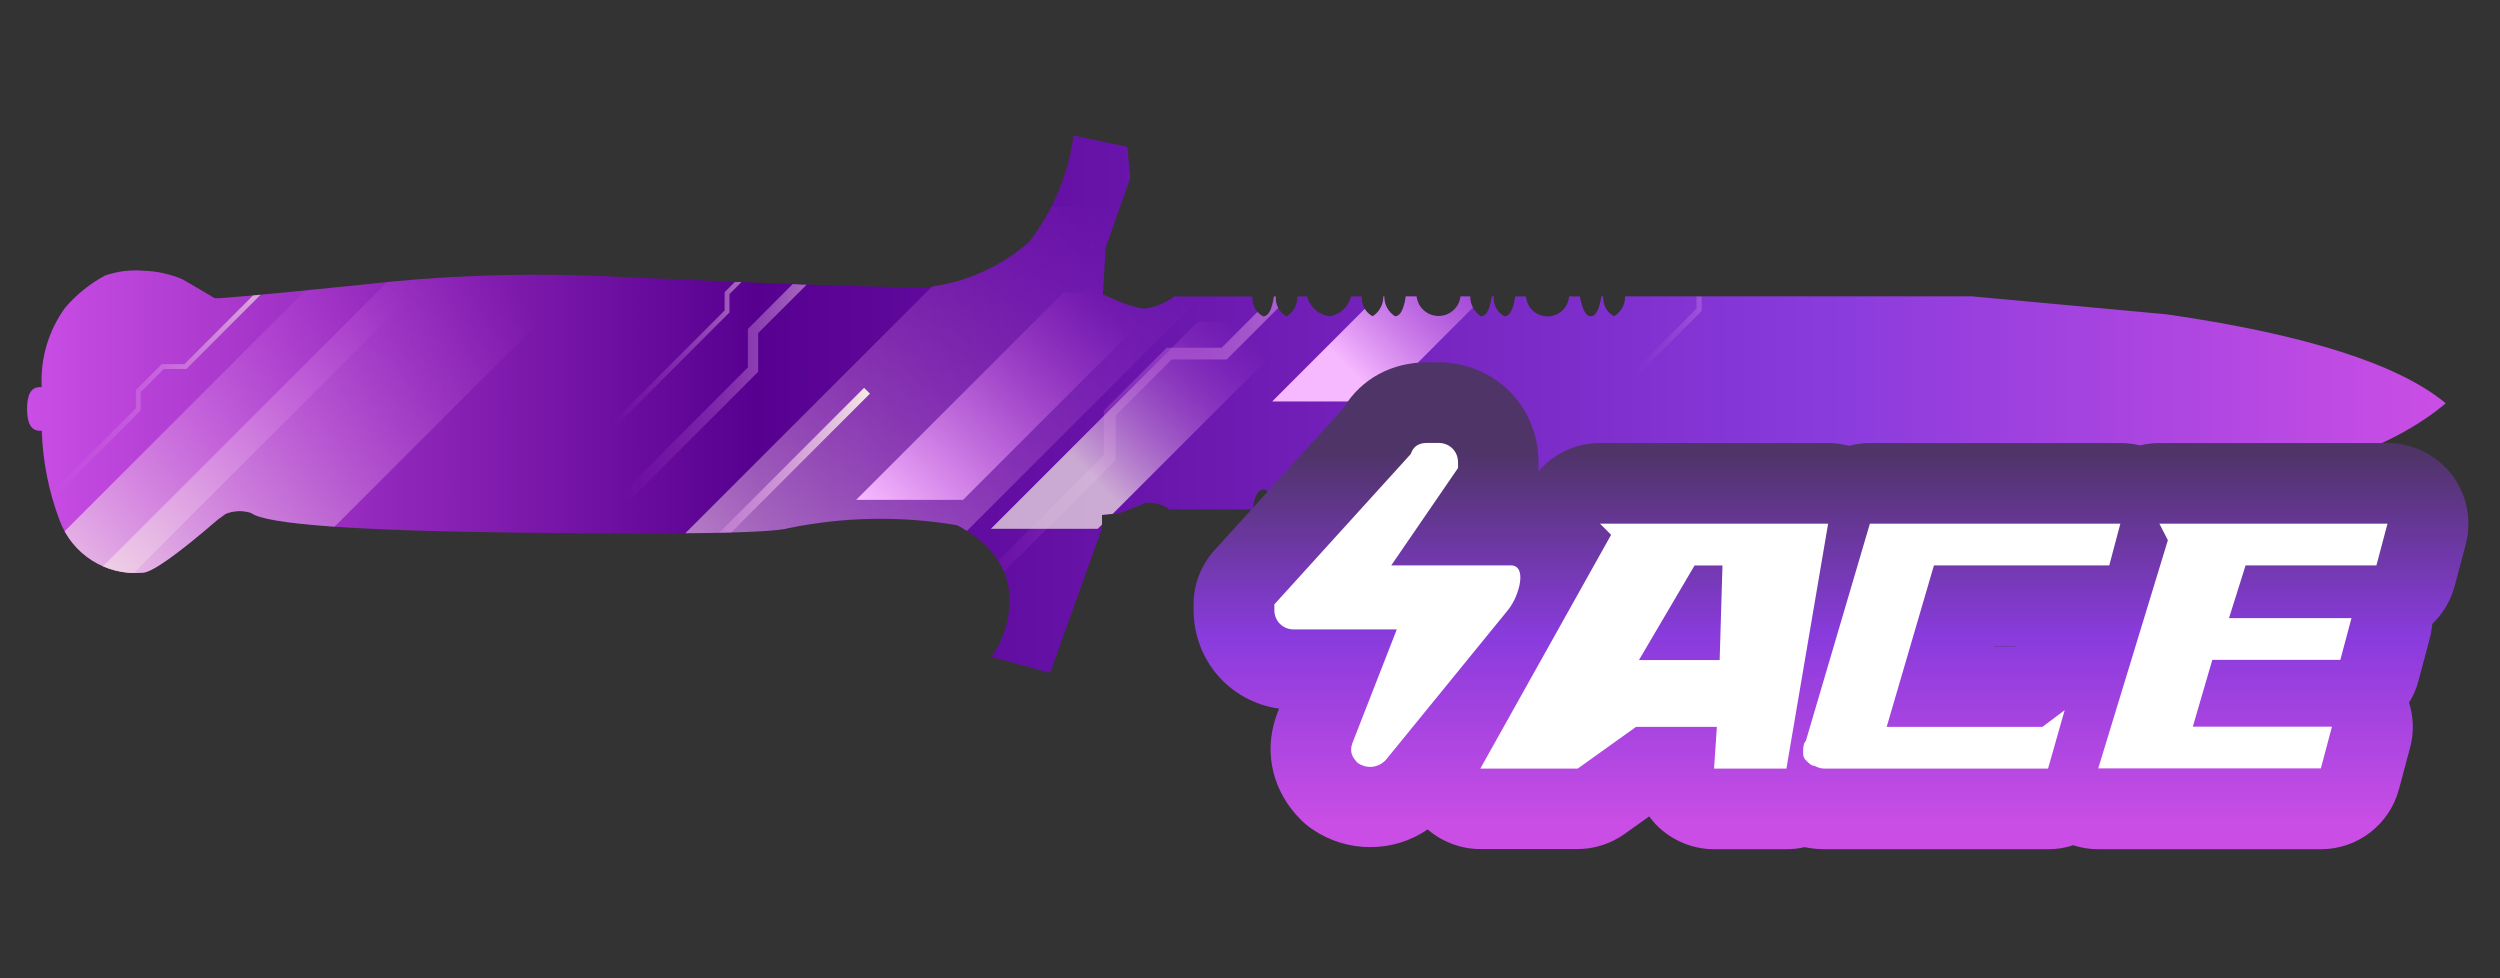 <?xml version="1.0" encoding="utf-8"?>
<!-- Generator: Adobe Illustrator 16.0.0, SVG Export Plug-In . SVG Version: 6.00 Build 0)  -->
<!DOCTYPE svg PUBLIC "-//W3C//DTD SVG 1.1//EN" "http://www.w3.org/Graphics/SVG/1.1/DTD/svg11.dtd">
<svg version="1.1" id="case1" xmlns="http://www.w3.org/2000/svg" xmlns:xlink="http://www.w3.org/1999/xlink" x="0px" y="0px"
	 width="92px" height="36px" viewBox="0 0 92 36" enable-background="new 0 0 92 36" xml:space="preserve">
<rect x="0" y="0" width="92" height="36" fill="#333333" stroke="none"/>
<linearGradient id="knifegg_1_" gradientUnits="userSpaceOnUse" x1="-58.044" y1="4.465" x2="30.962" y2="4.465" gradientTransform="matrix(1 0 0 -1 59.04 19.34)">
	<stop  offset="0" style="stop-color:#CA4EE5"/>
	<stop  offset="0.301" style="stop-color:#570090"/>
	<stop  offset="0.742" style="stop-color:#893BDC"/>
	<stop  offset="1" style="stop-color:#CA4EE5"/>
</linearGradient>
<path id="knifegg" fill="url(#knifegg_1_)" d="M59.805,10.906h12.777l7.162,0.662c5.111,0.743,8.529,1.834,10.258,3.273
	c-1.943,1.649-5.193,2.787-9.755,3.416c-2.448,0.293-4.911,0.455-7.378,0.488H59.805c-0.072-0.488-0.203-0.731-0.396-0.731
	c-0.193,0-0.324,0.243-0.396,0.731h-0.074c-0.07-0.488-0.203-0.731-0.396-0.731c-0.189,0-0.322,0.245-0.396,0.731h-0.357
	c-0.061-0.457-0.479-0.779-0.936-0.722c-0.377,0.048-0.674,0.345-0.723,0.722h-0.359c-0.068-0.488-0.203-0.731-0.396-0.731
	s-0.323,0.245-0.396,0.731h-0.07c-0.071-0.488-0.203-0.731-0.396-0.731c-0.189,0-0.322,0.245-0.396,0.731h-0.359
	c-0.059-0.414-0.409-0.725-0.827-0.731c-0.406,0.036-0.742,0.333-0.828,0.731h-0.324c0.011-0.306-0.156-0.59-0.432-0.731
	c-0.189,0-0.324,0.243-0.396,0.731h-0.035c-0.071-0.488-0.204-0.731-0.396-0.731c-0.273,0.141-0.441,0.425-0.435,0.731h-0.362
	c-0.052-0.404-0.388-0.714-0.793-0.731c-0.418,0.007-0.771,0.317-0.826,0.731h-0.358c-0.071-0.488-0.203-0.731-0.396-0.731
	c-0.193,0-0.324,0.245-0.396,0.731h-0.07c-0.07-0.488-0.203-0.731-0.396-0.731s-0.324,0.243-0.396,0.731h-3.057
	c-0.25-0.181-0.556-0.267-0.864-0.243c-0.455,0.186-0.779,0.313-0.972,0.385l-0.646,0.063v0.487l-1.911,5.326l-2.158-0.593
	c0.369-0.512,0.593-1.11,0.647-1.739c0.144-1.303-0.491-2.334-1.906-3.103c-2.053-0.347-4.151-0.312-6.191,0.104
	c-0.6,0.186-3.851,0.241-9.754,0.172c-6.166-0.067-9.514-0.313-10.042-0.729c-0.306-0.099-0.637-0.086-0.935,0.035L8.015,19.12
	c-1.514,1.304-2.438,1.956-2.773,1.956c-1.344,0.119-2.6-0.682-3.057-1.951c-0.394-1.048-0.612-2.153-0.647-3.272H1.464
	c-0.312-0.003-0.468-0.272-0.468-0.806c0-0.534,0.156-0.801,0.468-0.801h0.071c-0.057-1.045,0.249-2.078,0.864-2.925
	c0.414-0.482,0.914-0.884,1.474-1.185C4.334,9.979,4.825,9.92,5.312,9.964c0.483,0.019,0.958,0.125,1.403,0.314
	c0.047,0.022,0.443,0.255,1.187,0.696c0.144,0.023,1.919-0.139,5.327-0.487c2.795-0.323,5.609-0.439,8.421-0.348
	c7.201,0.325,11.378,0.466,12.529,0.421c1.376-0.17,2.669-0.753,3.708-1.672c0.87-1.138,1.428-2.482,1.619-3.902l1.978,0.418
	l0.107,1.15l-0.899,2.542l-0.106,1.742l0.647,0.278c0.288,0.121,0.59,0.203,0.899,0.244c0.392-0.058,0.763-0.212,1.079-0.449h2.877
	c-0.027,0.301,0.129,0.589,0.396,0.732c0.193,0,0.323-0.245,0.396-0.732h0.071c-0.026,0.301,0.13,0.589,0.396,0.732
	c0.252-0.158,0.4-0.438,0.396-0.735h0.36c0.099,0.391,0.428,0.681,0.826,0.731c0.389-0.062,0.697-0.351,0.791-0.731h0.396
	c-0.026,0.301,0.129,0.589,0.396,0.731c0.25-0.157,0.4-0.436,0.396-0.731h0.033c-0.004,0.296,0.146,0.574,0.396,0.731
	c0.189,0,0.323-0.244,0.396-0.731h0.396c0.054,0.447,0.455,0.767,0.903,0.715c0.376-0.043,0.672-0.34,0.715-0.715h0.357
	c-0.004,0.296,0.146,0.573,0.396,0.731c0.193,0,0.326-0.244,0.396-0.731h0.072c-0.025,0.301,0.131,0.589,0.396,0.731
	c0.192,0,0.323-0.244,0.396-0.731h0.396c0.031,0.438,0.415,0.766,0.854,0.732c0.393-0.029,0.702-0.341,0.731-0.732h0.396
	c0.096,0.487,0.229,0.731,0.396,0.731c0.191,0,0.322-0.244,0.396-0.731H59c-0.023,0.301,0.128,0.589,0.396,0.731
	C59.657,11.48,59.809,11.203,59.805,10.906z"/>
<g>
	<defs>
		<path id="SVGID_1_" d="M59.805,10.906h12.777l7.162,0.662c5.111,0.743,8.529,1.834,10.258,3.273
			c-1.943,1.649-5.193,2.787-9.755,3.416c-2.448,0.293-4.911,0.455-7.378,0.488H59.805c-0.072-0.488-0.203-0.731-0.396-0.731
			c-0.193,0-0.324,0.243-0.396,0.731h-0.074c-0.07-0.488-0.203-0.731-0.396-0.731c-0.189,0-0.322,0.245-0.396,0.731h-0.357
			c-0.061-0.457-0.479-0.779-0.936-0.722c-0.377,0.047-0.674,0.345-0.723,0.722h-0.359c-0.068-0.488-0.203-0.731-0.396-0.731
			s-0.323,0.245-0.396,0.731h-0.07c-0.071-0.488-0.203-0.731-0.396-0.731c-0.189,0-0.322,0.245-0.396,0.731h-0.359
			c-0.059-0.414-0.409-0.726-0.827-0.731c-0.406,0.036-0.742,0.334-0.828,0.731h-0.324c0.011-0.306-0.156-0.591-0.432-0.731
			c-0.189,0-0.324,0.243-0.396,0.731h-0.035c-0.071-0.488-0.204-0.731-0.396-0.731c-0.273,0.141-0.441,0.426-0.435,0.731h-0.362
			c-0.052-0.404-0.388-0.714-0.793-0.731c-0.418,0.008-0.771,0.317-0.826,0.731h-0.358c-0.071-0.488-0.203-0.731-0.396-0.731
			c-0.193,0-0.324,0.245-0.396,0.731h-0.07c-0.07-0.488-0.203-0.731-0.396-0.731s-0.324,0.243-0.396,0.731h-3.057
			c-0.25-0.181-0.556-0.267-0.864-0.243c-0.455,0.186-0.779,0.313-0.972,0.385l-0.646,0.063v0.487l-1.911,5.326l-2.158-0.593
			c0.369-0.512,0.593-1.11,0.647-1.739c0.144-1.303-0.491-2.334-1.906-3.103c-2.053-0.347-4.151-0.312-6.191,0.104
			c-0.6,0.186-3.851,0.241-9.754,0.172c-6.166-0.067-9.514-0.313-10.042-0.729c-0.306-0.099-0.637-0.086-0.935,0.035L8.015,19.12
			c-1.514,1.304-2.438,1.956-2.773,1.956c-1.344,0.119-2.6-0.682-3.057-1.951c-0.394-1.048-0.612-2.152-0.647-3.272H1.464
			c-0.312-0.003-0.468-0.272-0.468-0.806c0-0.534,0.156-0.801,0.468-0.801h0.071c-0.057-1.045,0.249-2.078,0.864-2.925
			c0.414-0.482,0.914-0.884,1.474-1.185C4.334,9.979,4.825,9.92,5.312,9.964c0.483,0.019,0.958,0.125,1.403,0.314
			c0.047,0.022,0.443,0.255,1.187,0.696c0.144,0.023,1.919-0.139,5.327-0.487c2.795-0.323,5.609-0.439,8.421-0.348
			c7.201,0.325,11.378,0.466,12.529,0.421c1.376-0.17,2.669-0.753,3.708-1.672c0.87-1.138,1.428-2.482,1.619-3.902l1.978,0.418
			l0.107,1.15l-0.899,2.542l-0.106,1.742l0.647,0.278c0.288,0.121,0.59,0.203,0.899,0.244c0.392-0.058,0.763-0.212,1.079-0.449
			h2.877c-0.027,0.301,0.129,0.589,0.396,0.732c0.192,0,0.323-0.245,0.396-0.732h0.071c-0.026,0.301,0.13,0.589,0.396,0.732
			c0.252-0.158,0.4-0.438,0.396-0.735h0.36c0.099,0.391,0.428,0.681,0.826,0.731c0.389-0.062,0.697-0.351,0.791-0.731h0.396
			c-0.026,0.301,0.129,0.589,0.396,0.731c0.25-0.157,0.4-0.436,0.396-0.731h0.033c-0.004,0.296,0.146,0.574,0.396,0.731
			c0.189,0,0.323-0.244,0.396-0.731h0.396c0.054,0.447,0.455,0.767,0.903,0.715c0.376-0.043,0.672-0.34,0.715-0.715h0.357
			c-0.004,0.296,0.146,0.573,0.396,0.731c0.193,0,0.326-0.244,0.396-0.731h0.072c-0.025,0.301,0.131,0.589,0.396,0.731
			c0.192,0,0.323-0.244,0.396-0.731h0.396c0.031,0.438,0.415,0.766,0.854,0.732c0.393-0.029,0.702-0.341,0.731-0.732h0.396
			c0.096,0.487,0.229,0.731,0.396,0.731c0.191,0,0.322-0.244,0.396-0.731H59c-0.023,0.301,0.128,0.589,0.396,0.731
			C59.657,11.48,59.809,11.203,59.805,10.906z"/>
	</defs>
	<clipPath id="SVGID_2_">
		<use xlink:href="#SVGID_1_"  overflow="visible"/>
	</clipPath>
	<g clip-path="url(#SVGID_2_)">
		<g opacity="0.7">
			
				<linearGradient id="SVGID_3_" gradientUnits="userSpaceOnUse" x1="-538.463" y1="174.383" x2="-518.86" y2="174.383" gradientTransform="matrix(1 0 0 1 561.38 -165.621)">
				<stop  offset="0" style="stop-color:#CA4EE5;stop-opacity:0"/>
				<stop  offset="0.462" style="stop-color:#F6EBE6"/>
			</linearGradient>
			<polygon fill="url(#SVGID_3_)" points="23.184,18.396 22.917,18.13 27.523,13.521 27.523,12.104 29.529,10.095 31.286,10.095 
				42.254,-0.874 42.52,-0.607 31.441,10.473 29.688,10.473 27.9,12.257 27.9,13.68 			"/>
		</g>
		<g opacity="0.7">
			
				<linearGradient id="SVGID_4_" gradientUnits="userSpaceOnUse" x1="-501.348" y1="174.506" x2="-491.155" y2="174.506" gradientTransform="matrix(1 0 0 1 561.38 -165.621)">
				<stop  offset="0" style="stop-color:#CA4EE5;stop-opacity:0"/>
				<stop  offset="0.575" style="stop-color:#F6EBE6"/>
			</linearGradient>
			<polygon fill="url(#SVGID_4_)" points="60.17,13.895 60.032,13.754 62.428,11.359 62.428,10.622 63.471,9.577 64.383,9.577 
				70.086,3.875 70.225,4.013 64.465,9.773 63.551,9.773 62.623,10.701 62.623,11.439 			"/>
		</g>
		<g>
			
				<linearGradient id="SVGID_5_" gradientUnits="userSpaceOnUse" x1="-526.071" y1="176.876" x2="-503.464" y2="176.876" gradientTransform="matrix(1 0 0 1 561.38 -165.621)">
				<stop  offset="0" style="stop-color:#CA4EE5;stop-opacity:0"/>
				<stop  offset="1" style="stop-color:#F6EBE6"/>
			</linearGradient>
			<polygon fill="url(#SVGID_5_)" points="35.613,22.367 35.309,22.061 40.621,16.746 40.621,15.109 42.936,12.796 44.958,12.796 
				57.607,0.143 57.916,0.452 45.141,13.229 43.116,13.229 41.055,15.289 41.055,16.928 			"/>
		</g>
		<g opacity="0.7">
			
				<linearGradient id="SVGID_6_" gradientUnits="userSpaceOnUse" x1="-538.864" y1="175.769" x2="-527.601" y2="175.769" gradientTransform="matrix(1 0 0 1 561.38 -165.621)">
				<stop  offset="0" style="stop-color:#CA4EE5;stop-opacity:0"/>
				<stop  offset="0.559" style="stop-color:#F6EBE6"/>
			</linearGradient>
			<polygon fill="url(#SVGID_6_)" points="22.641,15.701 22.516,15.574 26.665,11.425 26.665,10.751 27.617,9.799 28.449,9.799 
				33.654,4.594 33.779,4.72 28.523,9.977 27.689,9.977 26.843,10.825 26.843,11.499 			"/>
		</g>
		<g>
			
				<linearGradient id="SVGID_7_" gradientUnits="userSpaceOnUse" x1="-560.53" y1="179.37" x2="-549.265" y2="179.37" gradientTransform="matrix(1 0 0 1 561.38 -165.621)">
				<stop  offset="0" style="stop-color:#CA4EE5;stop-opacity:0"/>
				<stop  offset="1" style="stop-color:#F6EBE6"/>
			</linearGradient>
			<polygon fill="url(#SVGID_7_)" points="0.976,19.303 0.85,19.176 4.999,15.025 4.999,14.354 5.952,13.4 6.784,13.4 11.988,8.195 
				12.115,8.32 6.857,13.579 6.025,13.579 5.178,14.427 5.178,15.102 			"/>
		</g>
		
			<linearGradient id="SVGID_8_" gradientUnits="userSpaceOnUse" x1="-547.454" y1="175.665" x2="-560.853" y2="189.064" gradientTransform="matrix(1 0 0 1 561.38 -165.621)">
			<stop  offset="0" style="stop-color:#CA4EE5;stop-opacity:0"/>
			<stop  offset="1" style="stop-color:#F6EBE6"/>
		</linearGradient>
		<polygon fill="url(#SVGID_8_)" points="12.99,8.938 -0.708,22.637 3.372,22.637 17.057,8.953 		"/>
		
			<linearGradient id="SVGID_9_" gradientUnits="userSpaceOnUse" x1="-543.261" y1="175.664" x2="-557.93" y2="190.334" gradientTransform="matrix(1 0 0 1 561.38 -165.621)">
			<stop  offset="0" style="stop-color:#CA4EE5;stop-opacity:0"/>
			<stop  offset="1" style="stop-color:#F6EBE6"/>
		</linearGradient>
		<polygon fill="url(#SVGID_9_)" points="15.146,9.484 1.449,23.182 8.512,23.182 22.195,9.499 		"/>
		
			<linearGradient id="SVGID_10_" gradientUnits="userSpaceOnUse" x1="-519.823" y1="174.047" x2="-541.165" y2="195.389" gradientTransform="matrix(1 0 0 1 561.38 -165.621)">
			<stop  offset="0" style="stop-color:#CA4EE5;stop-opacity:0"/>
			<stop  offset="0.774" style="stop-color:#F6EBE6"/>
		</linearGradient>
		<polygon opacity="0.7" fill="url(#SVGID_10_)" enable-background="new    " points="37.232,7.611 17.305,27.539 27.58,27.539 
			47.488,7.633 		"/>
		
			<linearGradient id="SVGID_11_" gradientUnits="userSpaceOnUse" x1="-515.632" y1="177.764" x2="-523.803" y2="185.934" gradientTransform="matrix(1 0 0 1 561.38 -165.621)">
			<stop  offset="0" style="stop-color:#CA4EE5;stop-opacity:0"/>
			<stop  offset="0.672" style="stop-color:#F6EBE6"/>
		</linearGradient>
		<polygon opacity="0.7" fill="url(#SVGID_11_)" enable-background="new    " points="44.093,11.831 36.463,19.461 40.396,19.461 
			48.02,11.839 		"/>
		
			<linearGradient id="SVGID_12_" gradientUnits="userSpaceOnUse" x1="-505.276" y1="173.074" x2="-513.448" y2="181.246" gradientTransform="matrix(1 0 0 1 561.38 -165.621)">
			<stop  offset="0" style="stop-color:#CA4EE5;stop-opacity:0"/>
			<stop  offset="0.769" style="stop-color:#F6B8FF"/>
		</linearGradient>
		<polygon fill="url(#SVGID_12_)" points="54.447,7.143 46.816,14.773 50.751,14.773 58.373,7.15 		"/>
		
			<linearGradient id="SVGID_13_" gradientUnits="userSpaceOnUse" x1="-520.589" y1="176.698" x2="-528.76" y2="184.869" gradientTransform="matrix(1 0 0 1 561.38 -165.621)">
			<stop  offset="0" style="stop-color:#CA4EE5;stop-opacity:0"/>
			<stop  offset="1" style="stop-color:#F6B8FF"/>
		</linearGradient>
		<polygon fill="url(#SVGID_13_)" points="39.135,10.766 31.505,18.396 35.438,18.396 43.061,10.773 		"/>
		<g>
			
				<linearGradient id="SVGID_14_" gradientUnits="userSpaceOnUse" x1="-539.122" y1="184.77" x2="-529.366" y2="184.77" gradientTransform="matrix(1 0 0 1 561.38 -165.621)">
				<stop  offset="0" style="stop-color:#CA4EE5;stop-opacity:0"/>
				<stop  offset="1" style="stop-color:#F6EBE6"/>
			</linearGradient>
			<polygon fill="url(#SVGID_14_)" points="22.473,24.027 22.258,23.814 31.798,14.271 32.014,14.486 			"/>
		</g>
	</g>
</g>
<linearGradient id="shape5_1_" gradientUnits="userSpaceOnUse" x1="255.921" y1="736.488" x2="255.921" y2="750.238" gradientTransform="matrix(1 0 0 1 -188.54 -719.82)">
	<stop  offset="0" style="stop-color:#4F3468"/>
	<stop  offset="0.489" style="stop-color:#893BDC"/>
	<stop  offset="1" style="stop-color:#CA4EE5"/>
</linearGradient>
<path id="shape5" fill="url(#shape5_1_)" d="M77.212,31.251c-0.313,0-0.625-0.05-0.922-0.147c-0.298,0.104-0.608,0.147-0.922,0.147
	h-8.193c-0.185,0-0.442-0.009-0.771-0.075c-0.217,0.051-0.438,0.075-0.663,0.075h-2.664c-0.815,0-1.604-0.342-2.166-0.937
	c-0.078-0.086-0.149-0.174-0.22-0.271l-0.909,0.648c-0.503,0.356-1.101,0.554-1.726,0.554h-3.584c-0.718,0-1.402-0.269-1.938-0.722
	c-0.614,0.427-1.354,0.651-2.112,0.651c-0.75,0-1.479-0.222-2.104-0.642c-0.164-0.11-0.314-0.233-0.451-0.37
	c-1.021-1.021-1.363-2.423-0.92-3.753l0.044-0.128l0.079-0.203c-1.8-0.254-3.146-1.767-3.146-3.646V22.24
	c0-0.741,0.274-1.45,0.773-1.996l4.747-5.232c0.646-1.069,1.763-1.679,3.08-1.679h0.41c2.063,0,3.684,1.618,3.684,3.684
	c0,0-0.001,0.289-0.003,0.331c0.555-0.653,1.372-1.044,2.26-1.044h8.397c0.262,0,0.519,0.034,0.769,0.103
	c0.25-0.067,0.508-0.103,0.771-0.103h9.22c0.241,0,0.479,0.029,0.718,0.087c0.23-0.058,0.479-0.087,0.721-0.087h8.396
	c0.917,0,1.797,0.433,2.354,1.159c0.563,0.726,0.752,1.689,0.518,2.573l-0.407,1.532c-0.146,0.541-0.435,1.02-0.825,1.395
	c-0.018,0.188-0.049,0.372-0.098,0.555l-0.41,1.537c-0.072,0.282-0.189,0.551-0.346,0.799c0.168,0.533,0.188,1.109,0.039,1.656
	l-0.412,1.539c-0.35,1.297-1.521,2.202-2.866,2.202H77.212z M74.173,23.782l0.017-0.009h-0.795l-0.004,0.009H74.173z"/>
<path id="ACE" fill="#FFFFFF" d="M51.402,23.163h-3.789c-0.409,0-0.717-0.308-0.717-0.718c0-0.104,0-0.104,0-0.204l5.018-5.531
	c0.104-0.307,0.311-0.41,0.615-0.41h0.41c0.408,0,0.717,0.308,0.717,0.717c0,0.102,0,0.205,0,0.205l-2.458,3.584H55.6
	c0.615,0,0.313,1.127-0.103,1.639l-4.507,5.531c-0.309,0.308-0.717,0.308-1.023,0.104c-0.205-0.206-0.309-0.41-0.205-0.719
	L51.402,23.163L51.402,23.163L51.402,23.163z M58.88,19.271l0.409,0.41l-4.813,8.603h3.584l2.147-1.536h2.974l-0.104,1.536h2.663
	l1.535-9.013H58.88L58.88,19.271z M63.387,20.809l-0.104,3.482h-2.97l2.047-3.482H63.387L63.387,20.809z M67.177,28.284h8.191
	l0.612-2.15l-0.818,0.614H69.43l1.739-5.941h6.452l0.408-1.535h-9.217l-2.355,7.988c-0.102,0.104-0.102,0.309-0.102,0.409
	c0,0.103,0,0.205,0.103,0.31c0.103,0.105,0.205,0.203,0.308,0.203C66.971,28.284,67.074,28.284,67.177,28.284L67.177,28.284
	L67.177,28.284z M79.466,19.271l0.312,0.609l-2.563,8.396h8.193l0.408-1.534h-5.121l0.718-2.458h4.711l0.41-1.537h-4.507
	l0.611-1.941h4.814l0.408-1.535H79.466L79.466,19.271z"/>
</svg>

